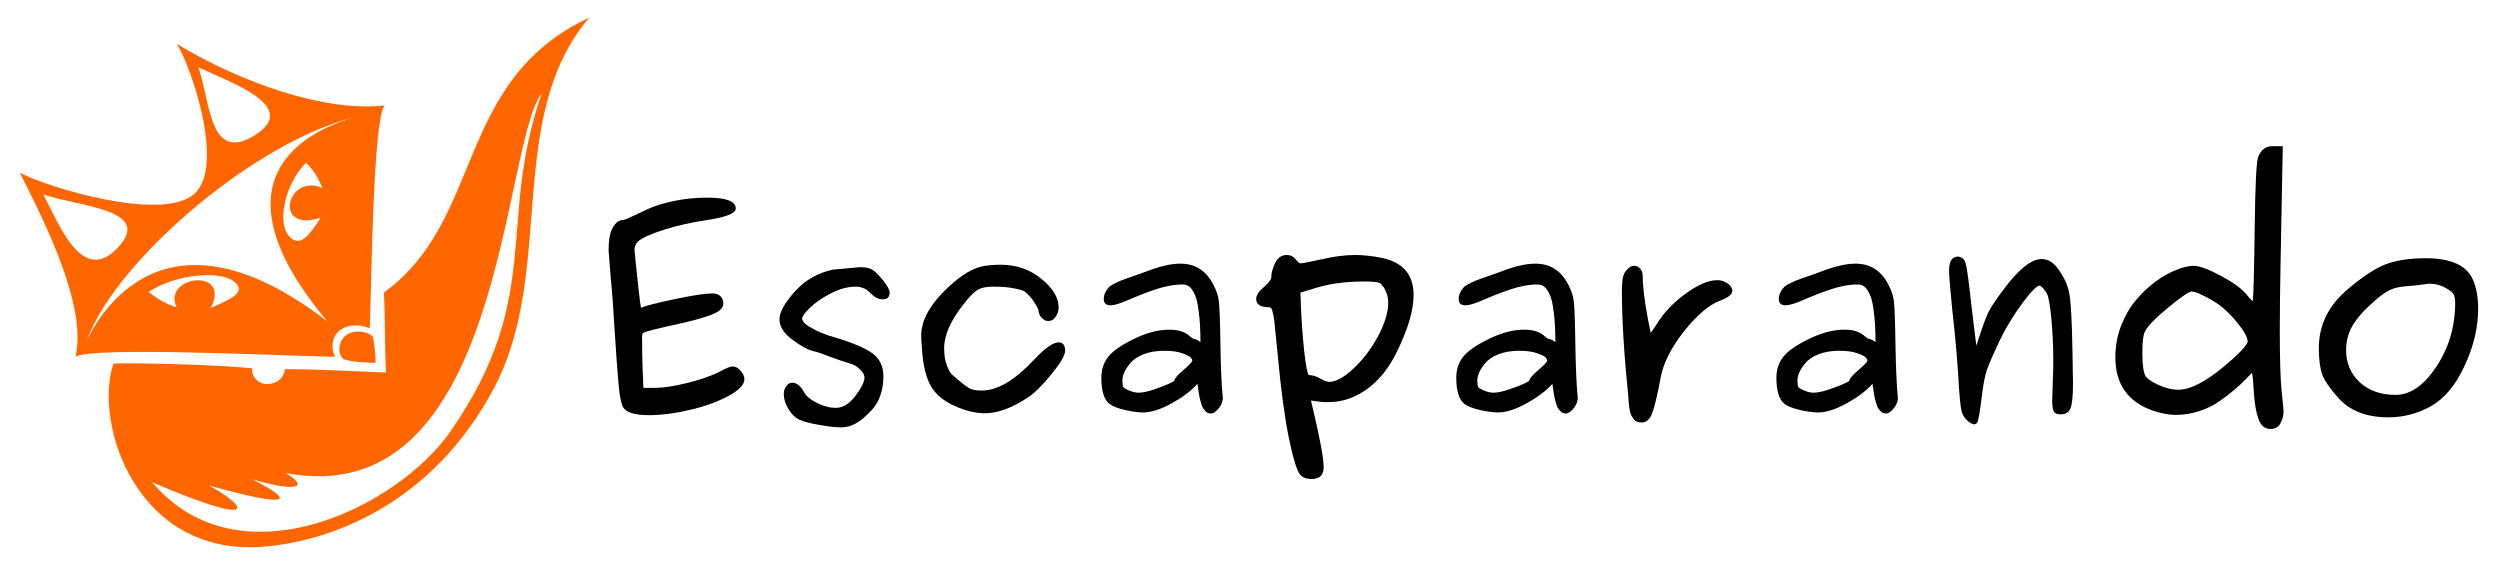 <?xml version="1.0" encoding="UTF-8" standalone="no"?>
<!-- Created with Inkscape (http://www.inkscape.org/) -->

<svg
   xmlns:dc="http://purl.org/dc/elements/1.1/"
   xmlns:cc="http://creativecommons.org/ns#"
   xmlns:rdf="http://www.w3.org/1999/02/22-rdf-syntax-ns#"
   xmlns:svg="http://www.w3.org/2000/svg"
   xmlns="http://www.w3.org/2000/svg"
   xmlns:sodipodi="http://sodipodi.sourceforge.net/DTD/sodipodi-0.dtd"
   xmlns:inkscape="http://www.inkscape.org/namespaces/inkscape"
   width="687.402"
   height="159.449"
   id="svg3010"
   version="1.1"
   inkscape:version="0.48.4 r9939"
   sodipodi:docname="logo-tourisme07.svg">
  <defs
     id="defs3" />
  <sodipodi:namedview
     inkscape:document-units="mm"
     id="base"
     pagecolor="#ffffff"
     bordercolor="#666666"
     borderopacity="1.0"
     inkscape:pageopacity="0.0"
     inkscape:pageshadow="2"
     inkscape:zoom="0.49497475"
     inkscape:cx="580.78092"
     inkscape:cy="352.89196"
     inkscape:current-layer="layer1"
     showgrid="true"
     inkscape:window-width="1551"
     inkscape:window-height="876"
     inkscape:window-x="49"
     inkscape:window-y="24"
     inkscape:window-maximized="1"
     showguides="true"
     inkscape:guide-bbox="true"
     units="mm">
    <sodipodi:guide
       orientation="0,1"
       position="236.376,939.442"
       id="guide2995" />
    <sodipodi:guide
       orientation="0,1"
       position="335.371,897.015"
       id="guide2997" />
    <sodipodi:guide
       orientation="0,1"
       position="15.152,919.239"
       id="guide2999" />
  </sodipodi:namedview>
  <g
     inkscape:label="Layer 1"
     inkscape:groupmode="layer"
     id="layer1"
     transform="translate(0,-892.914)">
    <path
       style="fill:#ff6600;stroke:none"
       d="m 5.46,940.422 c 7.014,13.867 18.524,36.717 15.302,50.506 6.275,-2.728 54.669,-0.228 71.319,0.09 -2.569,-6.017 2.748,-10.533 9.586,-7.869 0.529,-14.359 0.962,-57.123 4.05,-61.233 -16.138,1.86 -39.252,-6.133 -57.092,-16.928 3.95,6.206 13.523,34.085 4.564,41.439 -8.959,7.354 -39.385,-1.711 -47.729,-6.007 z m 6.436,5.961 c 9.565,3.357 30.412,3.99 20.536,14.587 -9.875,10.597 -16.236,-6.598 -20.536,-14.587 z M 54.504,911.408 c 8.906,4.209 28.244,10.751 15.514,18.711 C 57.287,938.078 57.789,919.919 54.504,911.408 z m 0.223,37.593 c 13.6,-11.194 29.296,-20.484 42.54,-23.815 -7.762,2.324 -42.695,13.875 -7.267,56.092 -44.668,-34.32 -62.545,-1.9 -66.086,5.054 4.233,-11.341 16.335,-25.415 30.813,-37.331 z m -13.811,24.171 c 6.908,-4.701 19.076,-5.967 23.176,-3.033 4.1,2.934 -0.457,4.977 -6.105,7.433 5.709,-11.349 -13.655,-8.778 -9.402,-0.125 -3.145,-1.022 -6.002,-2.736 -7.669,-4.275 z m 43.242,-35.496 c 1.667,1.539 3.463,4.124 4.45,6.918 -9.669,-4.207 -13.759,12.474 -0.411,8.18 -3.148,4.765 -5.759,8.605 -8.881,4.869 -3.122,-3.736 -0.955,-14.239 4.842,-19.966 z m -52.957,55.223 c -5.526,15.923 6.003,53.427 41.689,50.3 17.843,-1.563 45.869,-11.39 62.94,-43.574 17.071,-32.184 2.778,-74.177 26.178,-101.865 -37.145,17.408 -28.707,55.485 -56.459,75.601 0.447,7.803 0.163,14.269 0.596,21.982 -9.463,-0.369 -18.836,-0.921 -27.803,-0.926 -0.451,3.278 -3.169,4.175 -5.118,4.079 -2.251,-0.09 -4.113,-1.952 -3.897,-4.31 -7.75,-0.907 -33.273,-1.635 -38.125,-1.287 z M 148.979,918.54 c -12.487,35.937 0.667,55.573 -24.926,92.733 -14.642,21.259 -58.317,42.538 -82.243,14.23 30.922,13.225 25.753,6.259 15.598,0.896 13.59,3.789 29.15,7.206 11.966,-1.728 10.684,3.27 16.519,2.797 9.253,-1.677 59.868,11.3 59.233,-89.999 70.351,-104.454 z m -53.994,66.702 c -1.966,1.7 -2.253,4.849 -0.583,6.391 2.205,0.931 7.736,1.017 8.852,1.043 0.093,-1.019 -0.254,-5.961 -0.825,-7.292 -1.825,-1.586 -5.477,-1.842 -7.444,-0.142 z"
       id="path3858"
       inkscape:connector-curvature="0"
       inkscape:transform-center-x="-19.536649"
       inkscape:transform-center-y="6.590926" />
    <flowRoot
       xml:space="preserve"
       id="flowRoot3023"
       style="font-size:40px;font-style:normal;font-weight:normal;line-height:125%;letter-spacing:0px;word-spacing:0px;fill:#000000;fill-opacity:1;stroke:none;font-family:Sans"><flowRegion
         id="flowRegion3025"><rect
           id="rect3027"
           width="436.429"
           height="164.286"
           x="277.857"
           y="72.362" /></flowRegion><flowPara
         id="flowPara3029" /></flowRoot>    <g
       transform="matrix(0.999,0,0,1.001,-30.305,852.569)"
       style="font-size:74.32px;font-style:normal;font-variant:normal;font-weight:bold;font-stretch:normal;text-align:start;line-height:125%;letter-spacing:0px;word-spacing:0px;writing-mode:lr-tb;text-anchor:start;fill:#000000;fill-opacity:1;stroke:none;font-family:Purisa;-inkscape-font-specification:Purisa Bold"
       id="text3031">
      <path
         d="m 197.838,109.084 c -1e-5,-2.923 0.396,-5.029 1.189,-6.317 0.793,-1.338 1.685,-2.007 2.676,-2.007 0.396,5e-5 1.239,-0.322 2.527,-0.966 1.338,-0.644 2.824,-1.338 4.459,-2.081 1.685,-0.793 3.988,-1.511 6.912,-2.155 2.973,-0.644 6.119,-0.966 9.439,-0.966 5.202,5.9e-5 7.804,0.991 7.804,2.973 -4e-5,1.338 -2.676,2.403 -8.027,3.196 -4.311,0.644 -8.25,1.536 -11.817,2.676 -3.567,1.14 -5.921,2.205 -7.06,3.196 -0.644,0.595 -0.966,1.387 -0.966,2.378 -10e-6,0.099 0.124,1.363 0.372,3.79 0.248,2.428 0.52,4.955 0.818,7.581 0.297,2.626 0.495,4.112 0.595,4.459 1.239,-0.545 4.335,-1.338 9.29,-2.378 5.004,-1.04 8.448,-1.561 10.33,-1.561 1.04,3e-5 1.808,0.273 2.304,0.818 0.495,0.545 0.743,1.14 0.743,1.784 -3e-5,0.793 -0.297,1.437 -0.892,1.932 -1.14,1.09 -4.781,2.329 -10.925,3.716 -6.144,1.338 -9.513,2.18 -10.107,2.527 -0.297,0.198 -0.446,0.52 -0.446,0.966 -1e-5,3.617 0.05,6.59 0.149,8.918 l 0.223,5.277 3.121,0 c 2.329,1e-5 5.301,-0.446 8.918,-1.338 3.617,-0.892 6.614,-1.932 8.993,-3.121 1.685,-0.941 2.849,-1.412 3.493,-1.412 0.842,2e-5 1.585,0.396 2.23,1.189 0.694,0.793 1.04,1.561 1.04,2.304 -4e-5,1.536 -1.511,3.097 -4.534,4.682 -2.973,1.585 -6.515,2.849 -10.628,3.79 -4.063,0.941 -7.754,1.412 -11.074,1.412 -3.914,0 -6.292,-0.718 -7.135,-2.155 -0.545,-0.941 -0.966,-3.047 -1.263,-6.317 -0.297,-3.27 -0.644,-7.977 -1.04,-14.121 -0.347,-6.193 -0.743,-11.52 -1.189,-15.979 -0.347,-4.162 -0.52,-6.391 -0.52,-6.689"
         style="line-height:125%;font-family:Purisa;-inkscape-font-specification:Purisa Bold"
         id="path2997"
         inkscape:connector-curvature="0" />
      <path
         d="m 246.061,148.548 c -1e-5,-0.842 0.223,-1.561 0.669,-2.155 0.446,-0.644 0.991,-0.966 1.635,-0.966 1.239,1e-5 2.329,0.867 3.27,2.601 0.545,1.04 1.734,2.031 3.567,2.973 1.833,0.892 3.543,1.338 5.128,1.338 1.982,0 3.79,-1.09 5.425,-3.27 1.685,-2.23 2.527,-3.939 2.527,-5.128 -3e-5,-0.198 -0.074,-0.471 -0.223,-0.818 -0.149,-0.396 -0.57,-0.917 -1.263,-1.561 -0.644,-0.644 -1.486,-1.115 -2.527,-1.412 -1.685,-0.495 -3.518,-1.115 -5.5,-1.858 -1.982,-0.793 -3.443,-1.288 -4.385,-1.486 -1.486,-0.297 -3.443,-1.338 -5.871,-3.121 -2.428,-1.784 -3.642,-3.666 -3.642,-5.648 -1e-5,-1.982 1.412,-4.533 4.236,-7.655 2.824,-3.121 6.317,-5.128 10.479,-6.02 l 7.432,-0.669 c 1.338,4e-5 2.353,0.173 3.047,0.52 0.694,0.297 1.561,1.041 2.601,2.23 1.685,1.932 2.527,3.344 2.527,4.236 -4e-5,1.239 -0.644,1.858 -1.932,1.858 -1.09,3e-5 -2.205,-0.57 -3.344,-1.709 -1.09,-1.189 -2.453,-1.784 -4.088,-1.784 -2.23,4e-5 -4.558,0.644 -6.986,1.932 -2.378,1.239 -4.261,2.552 -5.648,3.939 -1.387,1.338 -2.081,2.304 -2.081,2.898 -10e-6,0.396 0.273,0.867 0.818,1.412 0.595,0.495 1.561,1.09 2.898,1.784 1.387,0.694 3.022,1.313 4.905,1.858 5.202,1.536 8.794,3.047 10.776,4.534 1.982,1.486 2.973,3.567 2.973,6.243 -3e-5,2.329 -0.421,4.434 -1.263,6.317 -0.694,1.635 -2.056,3.32 -4.088,5.054 -2.031,1.784 -4.112,2.676 -6.243,2.676 -1.536,0 -3.543,-0.223 -6.02,-0.669 -2.428,-0.396 -4.311,-0.892 -5.648,-1.486 -1.09,-0.545 -2.056,-1.511 -2.898,-2.898 -0.842,-1.437 -1.263,-2.799 -1.263,-4.088"
         style="line-height:125%;font-family:Purisa;-inkscape-font-specification:Purisa Bold"
         id="path2999"
         inkscape:connector-curvature="0" />
      <path
         d="m 321.713,134.353 c 1.189,2e-5 1.784,0.768 1.784,2.304 -4e-5,1.189 -1.239,3.32 -3.716,6.391 -2.477,3.022 -4.633,5.153 -6.466,6.391 -4.41,2.923 -8.373,4.385 -11.891,4.385 -2.576,0 -5.351,-0.669 -8.324,-2.007 -3.022,-1.338 -5.202,-3.146 -6.54,-5.425 -1.338,-2.329 -2.155,-5.673 -2.453,-10.033 0,-0.446 -0.05,-1.09 -0.149,-1.932 -0.05,-0.892 -0.074,-1.536 -0.074,-1.932 0,-3.815 1.957,-7.729 5.871,-11.743 3.964,-4.063 7.506,-6.466 10.628,-7.209 1.387,-0.347 3.196,-0.52 5.425,-0.52 4.261,5e-5 7.977,1.288 11.148,3.865 3.171,2.576 4.756,5.202 4.756,7.878 -4e-5,0.892 -0.273,1.734 -0.818,2.527 -0.495,0.793 -1.164,1.189 -2.007,1.189 -0.198,2e-5 -0.421,-0.025 -0.669,-0.074 -0.248,-0.05 -0.644,-0.322 -1.189,-0.818 -0.496,-0.495 -0.793,-1.189 -0.892,-2.081 -0.05,-0.347 -0.347,-0.941 -0.892,-1.784 -0.495,-0.842 -0.991,-1.511 -1.486,-2.007 -0.595,-0.644 -1.065,-1.09 -1.412,-1.338 -0.297,-0.248 -1.189,-0.52 -2.676,-0.818 -1.486,-0.347 -3.493,-0.52 -6.02,-0.52 -1.883,4e-5 -3.295,0.297 -4.236,0.892 -0.941,0.545 -2.155,1.759 -3.642,3.642 -3.716,4.608 -5.574,8.72 -5.574,12.337 -1e-5,1.883 0.248,3.468 0.743,4.756 0.495,1.239 0.917,2.031 1.263,2.378 0.347,0.347 1.04,0.941 2.081,1.784 1.387,1.189 2.453,1.957 3.196,2.304 0.743,0.297 1.784,0.446 3.121,0.446 4.261,1e-5 9.042,-2.824 14.344,-8.472 2.973,-3.171 5.227,-4.756 6.763,-4.756"
         style="line-height:125%;font-family:Purisa;-inkscape-font-specification:Purisa Bold"
         id="path3001"
         inkscape:connector-curvature="0" />
      <path
         d="m 353.529,144.981 c -3e-5,-0.595 0.817,-1.585 2.453,-2.973 1.635,-1.387 2.477,-2.279 2.527,-2.676 -3e-5,-0.198 -0.149,-0.471 -0.446,-0.818 -0.297,-0.347 -1.09,-0.743 -2.378,-1.189 -1.239,-0.446 -2.874,-0.669 -4.905,-0.669 -2.18,2e-5 -4.088,0.322 -5.723,0.966 -1.585,0.644 -2.775,1.437 -3.567,2.378 -0.793,0.941 -1.363,1.808 -1.709,2.601 -0.347,0.793 -0.52,1.486 -0.52,2.081 -10e-6,0.991 0.074,1.635 0.223,1.932 0.198,0.248 0.669,0.545 1.412,0.892 1.09,0.446 2.007,0.669 2.75,0.669 1.09,0 2.453,-0.273 4.088,-0.818 1.635,-0.545 3.022,-1.065 4.162,-1.561 l 1.635,-0.818 m 13.378,4.756 c -0.099,1.14 -0.545,2.131 -1.338,2.973 -0.743,0.793 -1.363,1.189 -1.858,1.189 -0.297,0 -0.595,-0.05 -0.892,-0.149 -0.248,-0.099 -0.495,-0.273 -0.743,-0.52 -0.198,-0.297 -0.396,-0.545 -0.595,-0.743 -0.149,-0.248 -0.297,-0.595 -0.446,-1.04 -0.099,-0.446 -0.198,-0.793 -0.297,-1.04 -0.099,-0.297 -0.198,-0.718 -0.297,-1.263 -0.099,-0.545 -0.173,-0.941 -0.223,-1.189 -4e-5,-0.248 -0.05,-0.644 -0.149,-1.189 -0.099,-0.545 -0.149,-0.892 -0.149,-1.04 -1.586,1.833 -3.939,3.617 -7.06,5.351 -3.072,1.685 -5.698,2.527 -7.878,2.527 -1.387,0 -3.047,-0.223 -4.979,-0.669 -1.932,-0.446 -3.344,-0.991 -4.236,-1.635 -1.536,-1.14 -2.304,-3.567 -2.304,-7.283 0,-2.18 0.619,-4.063 1.858,-5.648 1.239,-1.585 3.468,-3.171 6.689,-4.756 3.617,-1.833 7.011,-2.75 10.182,-2.75 1.387,2e-5 2.527,0.173 3.419,0.52 0.941,0.347 1.66,0.768 2.155,1.263 0.545,0.446 0.842,0.669 0.892,0.669 0.793,0.149 1.486,0.471 2.081,0.966 -3e-5,-3.27 -0.149,-5.995 -0.446,-8.175 -0.248,-2.23 -0.619,-3.865 -1.115,-4.905 -0.495,-1.04 -0.991,-1.759 -1.486,-2.155 -0.495,-0.396 -1.09,-0.595 -1.784,-0.595 -2.378,3e-5 -4.955,0.471 -7.729,1.412 -2.725,0.941 -5.202,1.908 -7.432,2.898 -2.18,0.941 -3.766,1.412 -4.756,1.412 -1.239,3e-5 -1.858,-0.57 -1.858,-1.709 -10e-6,-0.694 0.149,-1.313 0.446,-1.858 0.297,-0.595 0.644,-1.09 1.04,-1.486 0.446,-0.396 1.115,-0.793 2.007,-1.189 0.941,-0.446 1.784,-0.793 2.527,-1.04 0.793,-0.297 1.932,-0.694 3.419,-1.189 1.486,-0.545 2.775,-1.016 3.865,-1.412 2.973,-1.04 5.574,-1.561 7.804,-1.561 4.013,4e-5 7.011,1.883 8.993,5.648 0.892,1.685 1.412,3.221 1.561,4.608 0.198,1.387 0.347,5.425 0.446,12.114 0.099,6.292 0.322,11.173 0.669,14.641"
         style="line-height:125%;font-family:Purisa;-inkscape-font-specification:Purisa Bold"
         id="path3003"
         inkscape:connector-curvature="0" />
      <path
         d="m 376.079,122.388 c 0,-0.941 0.694,-2.007 2.081,-3.196 1.387,-1.189 2.081,-2.106 2.081,-2.75 -1e-5,-1.09 0.347,-2.378 1.04,-3.865 0.694,-1.486 1.784,-2.23 3.27,-2.23 0.991,5e-5 1.784,0.396 2.378,1.189 0.644,0.743 1.09,1.115 1.338,1.115 0.446,4e-5 2.378,-0.372 5.797,-1.115 3.419,-0.793 6.491,-1.189 9.216,-1.189 2.279,5e-5 4.781,0.273 7.506,0.818 5.747,1.239 8.621,4.633 8.621,10.182 -5e-5,4.211 -1.561,9.463 -4.682,15.756 -2.131,4.36 -4.856,7.729 -8.175,10.107 -3.32,2.378 -6.887,3.567 -10.702,3.567 -0.991,0 -1.808,-0.05 -2.453,-0.149 l -2.23,-0.297 0.595,2.527 c 1.932,8.126 2.898,13.402 2.898,15.83 -3e-5,2.13 -1.115,3.196 -3.344,3.196 -1.437,-2e-5 -2.502,-0.421 -3.196,-1.263 -0.892,-1.14 -1.932,-4.608 -3.121,-10.405 -1.14,-5.747 -2.131,-13.179 -2.973,-22.296 -0.297,-3.171 -0.545,-5.624 -0.743,-7.358 -0.149,-1.784 -0.322,-3.097 -0.52,-3.939 -0.198,-0.892 -0.372,-1.437 -0.52,-1.635 -0.149,-0.198 -0.372,-0.297 -0.669,-0.297 -2.329,3e-5 -3.493,-0.768 -3.493,-2.304 m 34.113,-4.311 c -0.595,-0.297 -2.056,-0.446 -4.385,-0.446 -4.806,3e-5 -9.092,0.545 -12.857,1.635 l -4.682,1.412 0.149,4.088 c 0.149,3.766 0.446,7.804 0.892,12.114 0.495,4.311 0.941,6.466 1.338,6.466 0.991,10e-6 2.031,0.322 3.121,0.966 1.09,0.595 1.883,0.892 2.378,0.892 1.883,10e-6 4.112,-1.214 6.689,-3.642 2.626,-2.428 4.88,-5.376 6.763,-8.844 1.883,-3.518 2.824,-6.614 2.824,-9.29 -4e-5,-0.991 -0.173,-1.908 -0.52,-2.75 -0.347,-0.892 -0.694,-1.511 -1.04,-1.858 -0.297,-0.396 -0.52,-0.644 -0.669,-0.743"
         style="line-height:125%;font-family:Purisa;-inkscape-font-specification:Purisa Bold"
         id="path3005"
         inkscape:connector-curvature="0" />
      <path
         d="m 451.219,144.981 c -2e-5,-0.595 0.817,-1.585 2.453,-2.973 1.635,-1.387 2.477,-2.279 2.527,-2.676 -4e-5,-0.198 -0.149,-0.471 -0.446,-0.818 -0.297,-0.347 -1.09,-0.743 -2.378,-1.189 -1.239,-0.446 -2.874,-0.669 -4.905,-0.669 -2.18,2e-5 -4.088,0.322 -5.723,0.966 -1.586,0.644 -2.775,1.437 -3.567,2.378 -0.793,0.941 -1.363,1.808 -1.709,2.601 -0.347,0.793 -0.52,1.486 -0.52,2.081 -2e-5,0.991 0.074,1.635 0.223,1.932 0.198,0.248 0.669,0.545 1.412,0.892 1.09,0.446 2.007,0.669 2.75,0.669 1.09,0 2.453,-0.273 4.088,-0.818 1.635,-0.545 3.022,-1.065 4.162,-1.561 l 1.635,-0.818 m 13.378,4.756 c -0.099,1.14 -0.545,2.131 -1.338,2.973 -0.743,0.793 -1.363,1.189 -1.858,1.189 -0.297,0 -0.595,-0.05 -0.892,-0.149 -0.248,-0.099 -0.495,-0.273 -0.743,-0.52 -0.198,-0.297 -0.396,-0.545 -0.595,-0.743 -0.149,-0.248 -0.297,-0.595 -0.446,-1.04 -0.099,-0.446 -0.198,-0.793 -0.297,-1.04 -0.099,-0.297 -0.198,-0.718 -0.297,-1.263 -0.099,-0.545 -0.173,-0.941 -0.223,-1.189 -3e-5,-0.248 -0.05,-0.644 -0.149,-1.189 -0.099,-0.545 -0.149,-0.892 -0.149,-1.04 -1.586,1.833 -3.939,3.617 -7.06,5.351 -3.072,1.685 -5.698,2.527 -7.878,2.527 -1.387,0 -3.047,-0.223 -4.979,-0.669 -1.932,-0.446 -3.344,-0.991 -4.236,-1.635 -1.536,-1.14 -2.304,-3.567 -2.304,-7.283 -1e-5,-2.18 0.619,-4.063 1.858,-5.648 1.239,-1.585 3.468,-3.171 6.689,-4.756 3.617,-1.833 7.011,-2.75 10.182,-2.75 1.387,2e-5 2.527,0.173 3.419,0.52 0.941,0.347 1.66,0.768 2.155,1.263 0.545,0.446 0.842,0.669 0.892,0.669 0.793,0.149 1.486,0.471 2.081,0.966 -4e-5,-3.27 -0.149,-5.995 -0.446,-8.175 -0.248,-2.23 -0.619,-3.865 -1.115,-4.905 -0.495,-1.04 -0.991,-1.759 -1.486,-2.155 -0.495,-0.396 -1.09,-0.595 -1.784,-0.595 -2.378,3e-5 -4.955,0.471 -7.729,1.412 -2.725,0.941 -5.202,1.908 -7.432,2.898 -2.18,0.941 -3.766,1.412 -4.756,1.412 -1.239,3e-5 -1.858,-0.57 -1.858,-1.709 0,-0.694 0.149,-1.313 0.446,-1.858 0.297,-0.595 0.644,-1.09 1.04,-1.486 0.446,-0.396 1.115,-0.793 2.007,-1.189 0.941,-0.446 1.784,-0.793 2.527,-1.04 0.793,-0.297 1.932,-0.694 3.419,-1.189 1.486,-0.545 2.775,-1.016 3.865,-1.412 2.973,-1.04 5.574,-1.561 7.804,-1.561 4.013,4e-5 7.011,1.883 8.993,5.648 0.892,1.685 1.412,3.221 1.561,4.608 0.198,1.387 0.347,5.425 0.446,12.114 0.099,6.292 0.322,11.173 0.669,14.641"
         style="line-height:125%;font-family:Purisa;-inkscape-font-specification:Purisa Bold"
         id="path3007"
         inkscape:connector-curvature="0" />
      <path
         d="m 502.977,117.26 c 0.941,4e-5 1.759,0.223 2.453,0.669 0.694,0.396 1.14,0.793 1.338,1.189 0.248,0.396 0.372,0.743 0.372,1.04 -3e-5,0.991 -1.14,1.908 -3.419,2.75 -3.022,1.14 -6.317,3.939 -9.885,8.398 -3.518,4.459 -5.648,8.646 -6.391,12.56 -0.941,5.004 -1.734,8.324 -2.378,9.959 -0.644,1.685 -1.585,2.527 -2.824,2.527 -0.495,0 -0.941,-0.074 -1.338,-0.223 -0.347,-0.099 -0.644,-0.322 -0.892,-0.669 -0.248,-0.347 -0.446,-0.644 -0.595,-0.892 -0.149,-0.248 -0.297,-0.644 -0.446,-1.189 -0.099,-0.595 -0.173,-1.016 -0.223,-1.263 -1e-5,-0.297 -0.05,-0.768 -0.149,-1.412 -0.05,-0.694 -0.074,-1.115 -0.074,-1.263 -1.189,-11.594 -1.784,-21.33 -1.784,-29.208 0,-1.635 0.099,-2.898 0.297,-3.79 0.198,-0.941 0.694,-1.759 1.486,-2.453 0.495,-0.446 1.04,-0.669 1.635,-0.669 0.644,4e-5 1.189,0.273 1.635,0.818 0.446,0.495 0.669,1.164 0.669,2.007 -1e-5,1.833 0.248,4.434 0.743,7.804 0.545,3.32 1.04,5.921 1.486,7.804 0.396,-0.545 0.966,-1.387 1.709,-2.527 1.883,-3.072 4.509,-5.822 7.878,-8.249 3.369,-2.477 6.268,-3.716 8.695,-3.716"
         style="line-height:125%;font-family:Purisa;-inkscape-font-specification:Purisa Bold"
         id="path3009"
         inkscape:connector-curvature="0" />
      <path
         d="m 539.328,144.981 c -3e-5,-0.595 0.817,-1.585 2.453,-2.973 1.635,-1.387 2.477,-2.279 2.527,-2.676 -3e-5,-0.198 -0.149,-0.471 -0.446,-0.818 -0.297,-0.347 -1.09,-0.743 -2.378,-1.189 -1.239,-0.446 -2.874,-0.669 -4.905,-0.669 -2.18,2e-5 -4.088,0.322 -5.723,0.966 -1.586,0.644 -2.775,1.437 -3.567,2.378 -0.793,0.941 -1.363,1.808 -1.709,2.601 -0.347,0.793 -0.52,1.486 -0.52,2.081 -10e-6,0.991 0.074,1.635 0.223,1.932 0.198,0.248 0.669,0.545 1.412,0.892 1.09,0.446 2.007,0.669 2.75,0.669 1.09,0 2.453,-0.273 4.088,-0.818 1.635,-0.545 3.022,-1.065 4.162,-1.561 l 1.635,-0.818 m 13.378,4.756 c -0.099,1.14 -0.545,2.131 -1.338,2.973 -0.743,0.793 -1.363,1.189 -1.858,1.189 -0.297,0 -0.595,-0.05 -0.892,-0.149 -0.248,-0.099 -0.495,-0.273 -0.743,-0.52 -0.198,-0.297 -0.396,-0.545 -0.595,-0.743 -0.149,-0.248 -0.297,-0.595 -0.446,-1.04 -0.099,-0.446 -0.198,-0.793 -0.297,-1.04 -0.099,-0.297 -0.198,-0.718 -0.297,-1.263 -0.099,-0.545 -0.173,-0.941 -0.223,-1.189 -3e-5,-0.248 -0.05,-0.644 -0.149,-1.189 -0.099,-0.545 -0.149,-0.892 -0.149,-1.04 -1.586,1.833 -3.939,3.617 -7.06,5.351 -3.072,1.685 -5.698,2.527 -7.878,2.527 -1.387,0 -3.047,-0.223 -4.979,-0.669 -1.932,-0.446 -3.344,-0.991 -4.236,-1.635 -1.536,-1.14 -2.304,-3.567 -2.304,-7.283 -10e-6,-2.18 0.619,-4.063 1.858,-5.648 1.239,-1.585 3.468,-3.171 6.689,-4.756 3.617,-1.833 7.011,-2.75 10.182,-2.75 1.387,2e-5 2.527,0.173 3.419,0.52 0.941,0.347 1.66,0.768 2.155,1.263 0.545,0.446 0.842,0.669 0.892,0.669 0.793,0.149 1.486,0.471 2.081,0.966 -3e-5,-3.27 -0.149,-5.995 -0.446,-8.175 -0.248,-2.23 -0.619,-3.865 -1.115,-4.905 -0.495,-1.04 -0.991,-1.759 -1.486,-2.155 -0.495,-0.396 -1.09,-0.595 -1.784,-0.595 -2.378,3e-5 -4.955,0.471 -7.729,1.412 -2.725,0.941 -5.202,1.908 -7.432,2.898 -2.18,0.941 -3.766,1.412 -4.756,1.412 -1.239,3e-5 -1.858,-0.57 -1.858,-1.709 -10e-6,-0.694 0.149,-1.313 0.446,-1.858 0.297,-0.595 0.644,-1.09 1.04,-1.486 0.446,-0.396 1.115,-0.793 2.007,-1.189 0.941,-0.446 1.784,-0.793 2.527,-1.04 0.793,-0.297 1.932,-0.694 3.419,-1.189 1.486,-0.545 2.775,-1.016 3.865,-1.412 2.973,-1.04 5.574,-1.561 7.804,-1.561 4.013,4e-5 7.011,1.883 8.993,5.648 0.892,1.685 1.412,3.221 1.561,4.608 0.198,1.387 0.347,5.425 0.446,12.114 0.099,6.292 0.322,11.173 0.669,14.641"
         style="line-height:125%;font-family:Purisa;-inkscape-font-specification:Purisa Bold"
         id="path3011"
         inkscape:connector-curvature="0" />
      <path
         d="m 566.784,114.658 c -10e-6,-2.576 0.818,-3.865 2.453,-3.865 1.09,0.05 1.808,0.718 2.155,2.007 0.347,1.288 0.842,4.905 1.486,10.851 0.149,1.338 0.272,2.378 0.372,3.121 l 1.04,8.472 0.818,-2.453 c 1.04,-3.22 1.932,-5.574 2.676,-7.06 0.793,-1.486 2.23,-3.592 4.311,-6.317 4.013,-5.301 7.407,-7.952 10.182,-7.952 1.833,4e-5 3.419,1.016 4.756,3.047 1.585,2.23 2.552,4.459 2.898,6.689 0.396,2.23 0.669,7.333 0.818,15.31 0.099,5.054 0.149,8.126 0.149,9.216 -4e-5,3.27 -0.223,5.5 -0.669,6.689 -0.446,1.14 -1.363,1.709 -2.75,1.709 -0.941,0 -1.561,-0.248 -1.858,-0.743 -0.297,-0.545 -0.446,-1.61 -0.446,-3.196 -4e-5,-0.743 0.05,-2.279 0.149,-4.608 0.099,-2.329 0.149,-4.261 0.149,-5.797 -4e-5,-4.211 -0.173,-8.15 -0.52,-11.817 -0.347,-3.666 -0.743,-5.97 -1.189,-6.912 -0.198,-0.396 -0.446,-0.768 -0.743,-1.115 -0.297,-0.396 -0.57,-0.694 -0.818,-0.892 -0.198,-0.198 -0.347,-0.297 -0.446,-0.297 -0.793,4e-5 -2.428,1.66 -4.905,4.979 -2.428,3.32 -4.484,6.714 -6.169,10.182 -1.734,3.666 -2.898,6.342 -3.493,8.027 -0.545,1.685 -0.991,3.964 -1.338,6.837 -0.545,4.608 -0.991,7.159 -1.338,7.655 -0.248,0.297 -0.52,0.446 -0.818,0.446 -0.743,-0.099 -1.536,-0.619 -2.378,-1.561 -0.446,-0.495 -0.793,-1.115 -1.04,-1.858 -0.198,-0.793 -0.372,-1.982 -0.52,-3.567 -0.149,-1.635 -0.273,-3.369 -0.372,-5.202 -0.099,-1.883 -0.297,-4.583 -0.595,-8.101 -0.297,-3.567 -0.669,-7.259 -1.115,-11.074 -0.595,-5.946 -0.892,-9.562 -0.892,-10.851"
         style="line-height:125%;font-family:Purisa;-inkscape-font-specification:Purisa Bold"
         id="path3013"
         inkscape:connector-curvature="0" />
      <path
         d="m 639.385,122.908 c -2.874,-1.685 -4.831,-2.527 -5.871,-2.527 -0.694,3e-5 -2.824,1.462 -6.391,4.385 -3.567,2.923 -5.723,5.153 -6.466,6.689 -0.446,0.892 -0.669,2.799 -0.669,5.723 -2e-5,3.32 0.297,5.475 0.892,6.466 0.446,0.694 1.61,1.486 3.493,2.378 1.932,0.892 3.766,1.338 5.5,1.338 3.32,1e-5 7.63,-2.23 12.932,-6.689 3.716,-3.121 5.772,-5.277 6.169,-6.466 -4e-5,-1.239 -1.041,-3.097 -3.121,-5.574 -2.031,-2.477 -4.187,-4.385 -6.466,-5.723 m 10.776,19.769 c -0.05,0.05 -0.57,0.595 -1.561,1.635 -0.941,0.991 -2.007,1.982 -3.196,2.973 -1.14,0.991 -2.527,2.056 -4.162,3.196 -1.586,1.14 -3.444,2.056 -5.574,2.75 -2.131,0.694 -4.286,1.04 -6.466,1.04 -1.883,0 -3.939,-0.372 -6.169,-1.115 -6.986,-2.378 -10.479,-7.283 -10.479,-14.715 0,-3.022 0.52,-5.896 1.561,-8.621 1.09,-2.775 2.453,-5.128 4.088,-7.06 1.685,-1.982 3.493,-3.691 5.425,-5.128 1.982,-1.437 3.889,-2.502 5.723,-3.196 1.833,-0.743 3.419,-1.115 4.756,-1.115 1.536,4e-5 3.988,0.892 7.358,2.676 3.369,1.784 5.747,3.493 7.135,5.128 0.793,0.991 1.387,1.635 1.784,1.932 0.198,-1.734 0.372,-8.472 0.52,-20.215 0.149,-11.792 0.471,-18.283 0.966,-19.472 0.793,-1.932 2.056,-2.898 3.79,-2.898 l 2.973,0 -0.595,31.512 c -0.149,7.184 -0.223,13.65 -0.223,19.397 -5e-5,7.68 0.173,13.179 0.52,16.499 0.347,3.27 0.52,5.079 0.52,5.425 -6e-5,1.04 -0.273,2.106 -0.818,3.196 -0.545,1.09 -1.462,1.635 -2.75,1.635 -1.586,0 -2.7,-0.917 -3.344,-2.75 -0.644,-1.784 -1.065,-4.162 -1.263,-7.135 -0.149,-2.973 -0.322,-4.831 -0.52,-5.574"
         style="line-height:125%;font-family:Purisa;-inkscape-font-specification:Purisa Bold"
         id="path3015"
         inkscape:connector-curvature="0" />
      <path
         d="m 676.216,120.009 c 4.162,-3.567 7.704,-5.921 10.628,-7.06 2.973,-1.14 6.689,-1.709 11.148,-1.709 6.887,4e-5 11.197,1.932 12.932,5.797 0.991,2.18 1.486,4.88 1.486,8.101 -5e-5,5.103 -1.239,10.306 -3.716,15.607 -2.428,5.301 -5.524,9.017 -9.29,11.148 -3.666,2.031 -7.556,3.047 -11.668,3.047 -6.045,0 -10.653,-1.784 -13.823,-5.351 -2.23,-2.477 -3.691,-4.583 -4.385,-6.317 -0.644,-1.784 -0.966,-4.236 -0.966,-7.358 0,-6.193 2.552,-11.495 7.655,-15.904 m 13.452,28.762 c 4.063,0 7.804,-2.576 11.222,-7.729 3.468,-5.202 5.202,-11.098 5.202,-17.688 -4e-5,-0.694 -0.074,-1.239 -0.223,-1.635 -0.099,-0.396 -0.223,-0.669 -0.372,-0.818 -0.149,-0.198 -0.421,-0.446 -0.818,-0.743 -1.784,-1.288 -3.666,-1.932 -5.648,-1.932 -0.297,3e-5 -0.718,0.05 -1.263,0.149 -0.495,0.05 -1.263,0.149 -2.304,0.297 -0.991,0.099 -2.081,0.198 -3.27,0.297 -1.635,0.149 -2.973,0.471 -4.013,0.966 -0.991,0.446 -2.279,1.338 -3.865,2.676 -2.973,2.527 -5.103,4.856 -6.391,6.986 -1.239,2.081 -1.858,4.36 -1.858,6.837 -10e-6,3.617 1.263,6.59 3.79,8.918 2.527,2.279 5.797,3.419 9.81,3.419"
         style="line-height:125%;font-family:Purisa;-inkscape-font-specification:Purisa Bold"
         id="path3017"
         inkscape:connector-curvature="0" />
    </g>
    <flowRoot
       xml:space="preserve"
       id="flowRoot3035"
       style="font-size:40px;font-style:normal;font-weight:normal;line-height:125%;letter-spacing:0px;word-spacing:0px;fill:#000000;fill-opacity:1;stroke:none;font-family:Sans"><flowRegion
         id="flowRegion3037"><rect
           id="rect3039"
           width="52.143"
           height="64.286"
           x="614.286"
           y="101.648" /></flowRegion><flowPara
         id="flowPara3041" /></flowRoot>  </g>
</svg>
